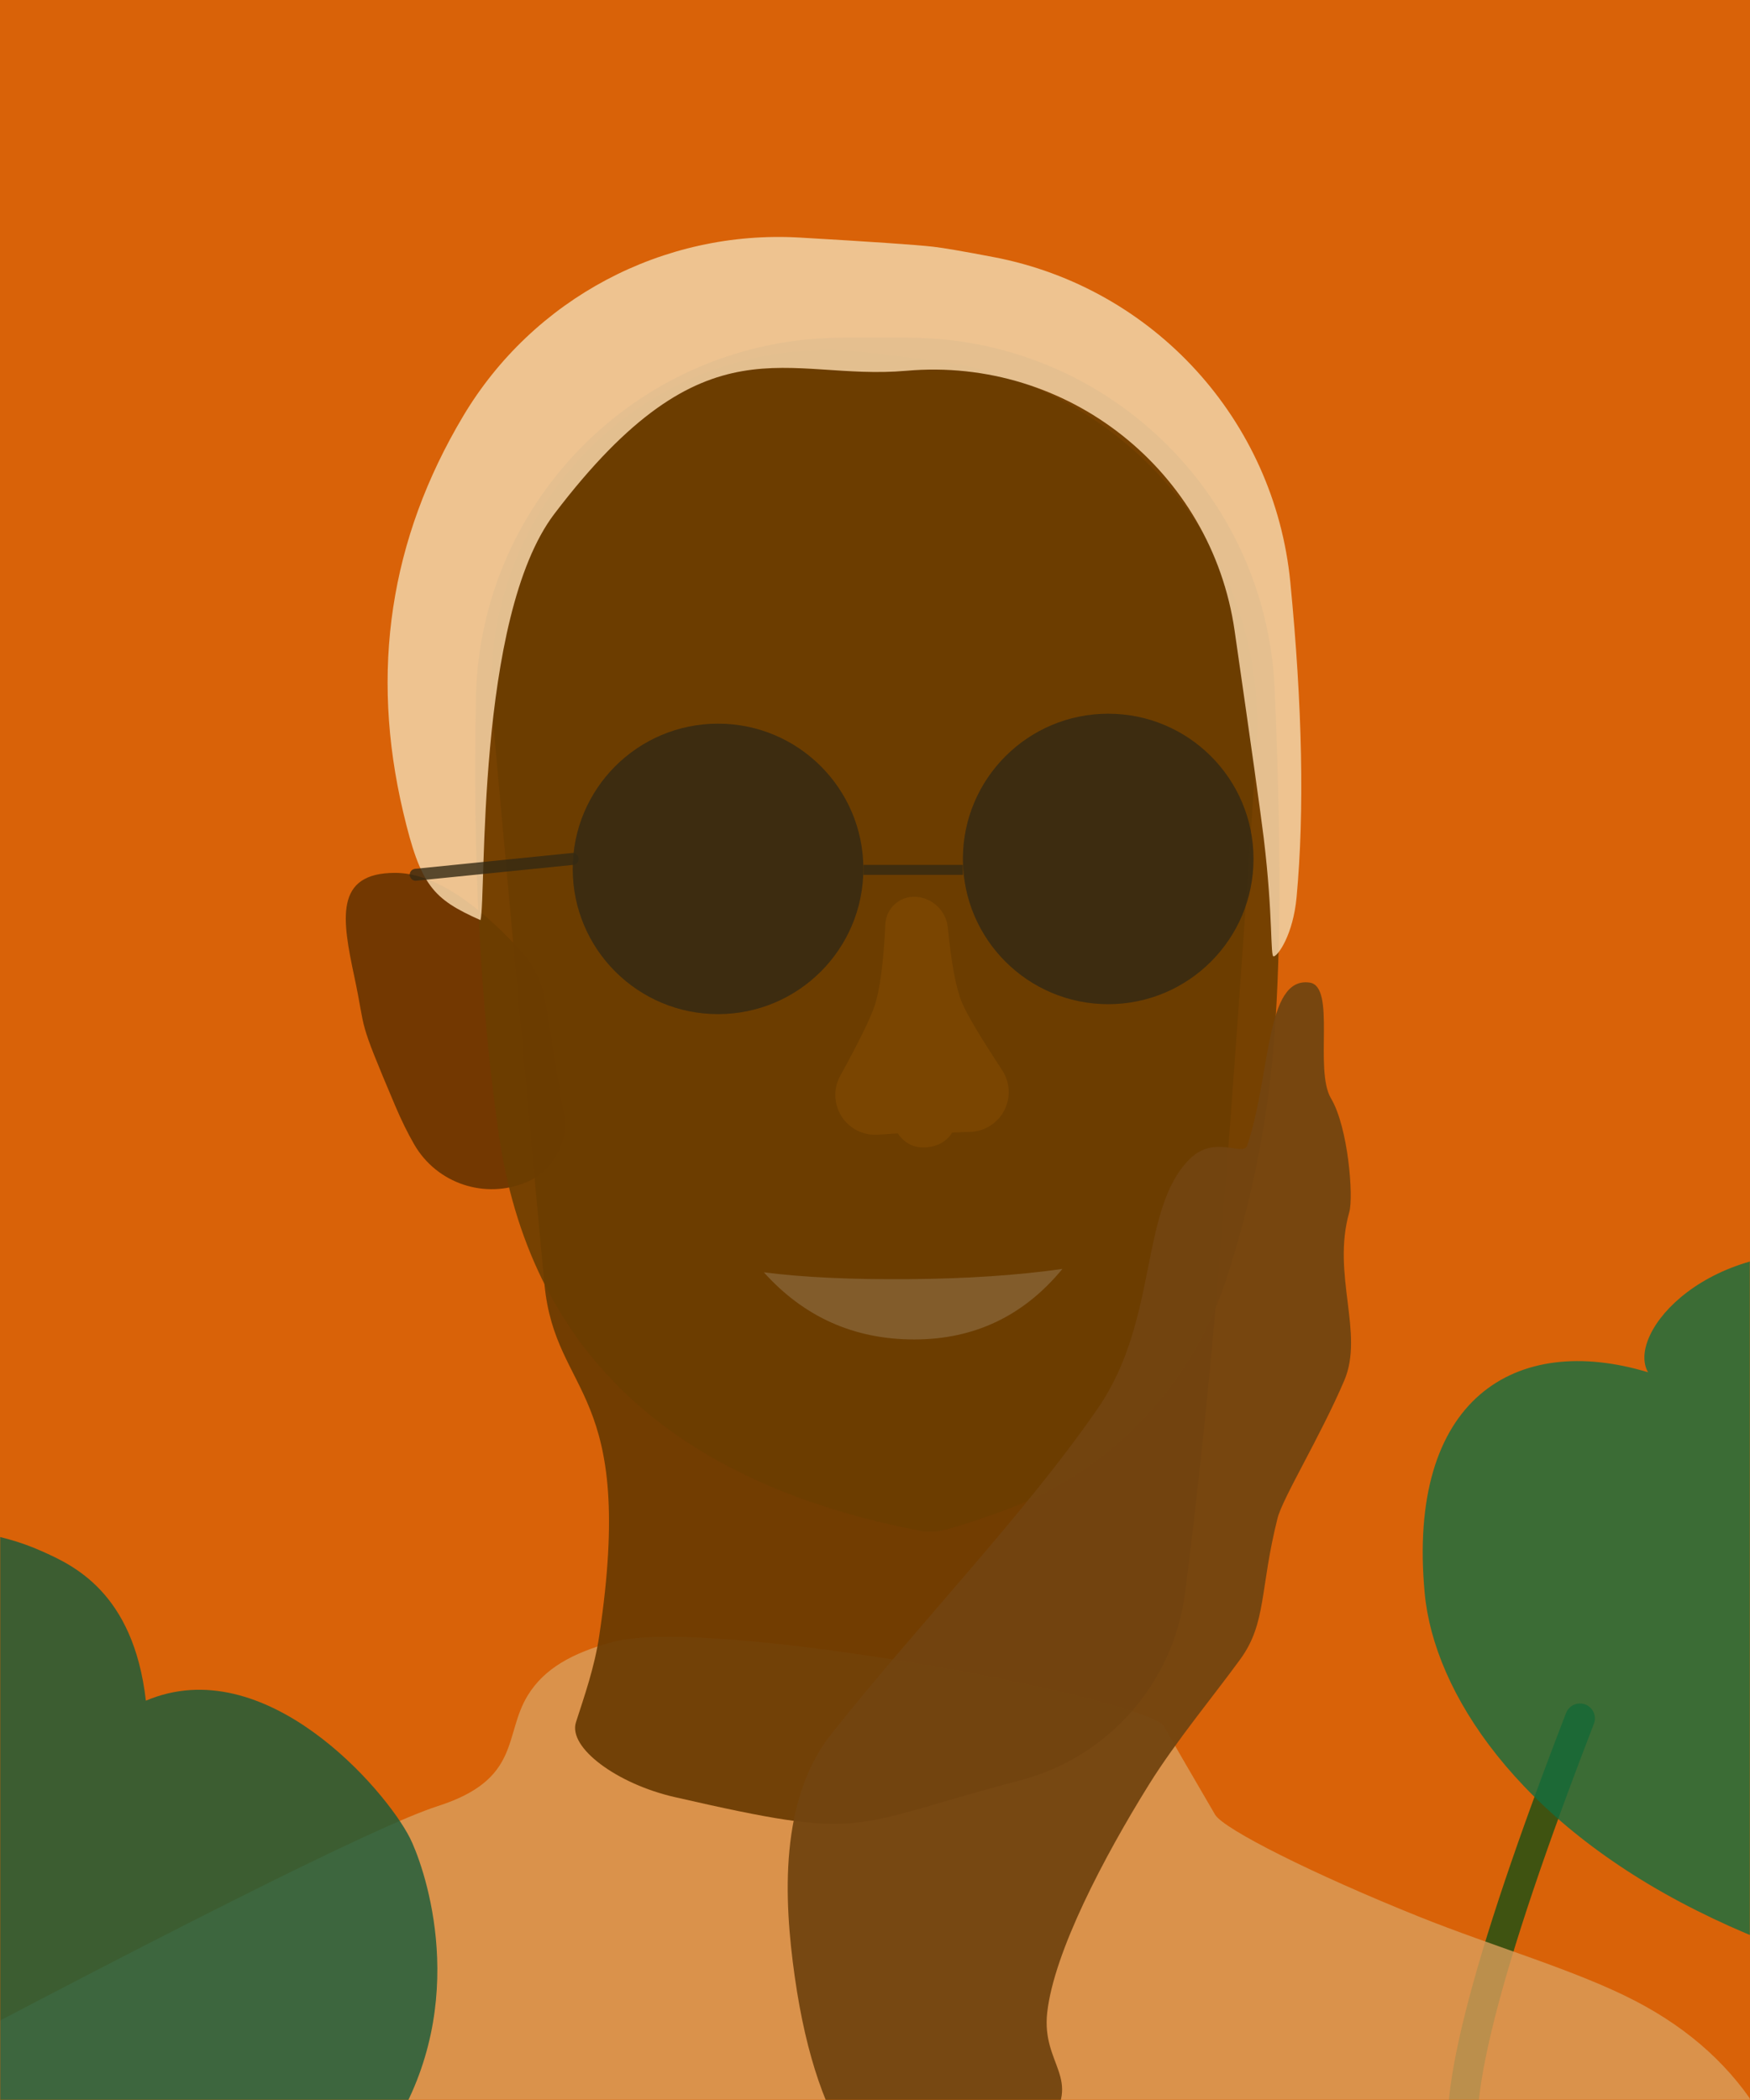 <svg height="1200" viewBox="0 0 1000 1200" width="1000" xmlns="http://www.w3.org/2000/svg" xmlns:xlink="http://www.w3.org/1999/xlink"><defs><path id="a" d="m0 0h1000v1200h-1000z"/><mask id="b" fill="#fff"><use fill="#fff" fill-rule="evenodd" xlink:href="#a"/></mask></defs><g fill="none" fill-rule="evenodd"><use fill="#d96208" xlink:href="#a"/><g mask="url(#b)"><g transform="translate(-359 134)"><path d="m1261.844 847.952c-54.917 142.039-76.131 226.167-63.641 252.384" fill="none" opacity=".9" stroke="#2f5112" stroke-linecap="round" stroke-width="17.062"/><g fill-rule="evenodd"><path d="m1577.522 1038.945c2.08-9.326-2.661-26.01 3.149-47.944 18.751-70.79 46.99-118.902 40.923-180.566-6.067-61.664-35.543-126.396-88.584-170.826-37.474-31.391-81.502-51.569-118.119-56.375-79.642-10.454-126.997 44.494-114.153 66.922-75.71-22.887-138.023 14.945-127.617 126.33 5.281 56.524 53.091 129.947 155.398 181.252 102.308 51.305 159.366 37.39 249.003 81.206z" fill="#146e40" opacity=".8"/><path d="m609.121 898.074c48.003-15.372 37.522-40.691 51.52-63.379 9.519-15.429 25.457-24.017 47.855-30.294 55.334-15.509 306.475 32.162 315.628 48.137 9.152 15.975 9.152 15.975 29.189 50.368 4.877 8.372 57.059 34.431 116.304 58.235 43.026 17.288 90.092 30.708 123.937 48.299 31.46 16.351 55.394 38.206 71.804 65.564l-1124.987 8.278c210.884-112.28 333.802-174.016 368.752-185.208z" fill="#db9d5b" opacity=".8"/><path d="m854.619 67.369 38.101 4.6c110.804 13.377 191.756 111.136 184.239 222.491-11.15 165.172-19.486 277.682-25.009 337.531-4.631 50.191-9.876 98.241-15.735 144.151h-0c-6.582 51.585-43.831 94.004-94.132 107.2-100.36 26.328-85.645 35.202-197.698 9.529-32.698-7.492-60.947-28.166-56.255-42.77 4.745-14.766 10.557-31.158 13.263-49.169 21.434-142.642-24.956-136.005-31.261-200.898-2.716-27.958-12.601-136.241-29.654-324.849-9.544-105.562 68.294-198.875 173.856-208.419 13.412-1.213 26.914-1.01 40.284.604z" fill="#683901" opacity=".9"/><path d="m561.525 424.359c-7.034-33.044-11.635-59.574 23.27-59.574 20.524 0 44.517 14.887 71.979 44.66 7.235 7.844 12.013 17.635 13.743 28.165l10.716 65.209c2.67 16.246-6.116 32.211-21.269 38.648-23.749 10.089-51.294.901-64.23-21.426-3.741-6.457-7.388-13.877-10.939-22.259-22.196-52.393-16.237-40.379-23.27-73.423z" fill="#693400" opacity=".9"/><path d="m840.781 58.969h36.929c112.351-0 204.775 88.481 209.669 200.726 3.899 89.404 3.578 158.755-.961 208.053-4.145 45.02-13.216 88.594-27.211 130.721-20.389 61.37-67.931 109.914-128.863 131.576-20.707 7.362-32.826 11.043-36.356 11.043-6.975 0-9.505 0-7.591 0-144.066-27.414-224.936-103.496-242.61-228.246-10.418-73.531-14.695-156.282-12.832-248.253 2.314-114.227 95.575-205.618 209.826-205.618z" fill="#6c3d00" opacity=".9"/><path d="m1071.72 520.527c13.594-40.685 10.238-96.706 35.646-93.044 15.231 2.195 2.433 49.81 12.228 66.212s12.953 56.071 10.423 64.956c-10.225 35.898 8.714 69.097-2.899 96.297-13.618 31.897-35.186 67.044-38.103 78.65-10.223 40.683-6.164 59.734-21.277 80.53-15.114 20.796-36.841 46.941-52.19 71.62-25.869 41.595-54.224 95.664-58.135 130.201-3.409 30.105 20.739 37.525 0 64.914-55.417 73.185 9.461 45.733 4.109 45.733-10.457 0-121.884 55.963-148.381-131.05-6.342-44.765-8.858-101.319 21.216-139.108 50.804-63.837 110.239-125.221 151.979-185.673 35.082-50.809 23.475-113.958 52.701-142.675 14.108-13.862 30.467-.928 32.684-7.564z" fill="#734510" opacity=".95"/><path d="m816.081 1.757c41.093 2.386 66.491 4.129 76.194 5.231 5.741.652 17.26 2.63 34.559 5.935v-0c91.457 17.474 160.467 93.118 169.495 185.791 6.909 70.918 8.104 130.881 3.584 179.887-1.975 21.416-10.532 33.486-13.076 33.928-2.076.36-.266-22.685-5.706-67.648-1.529-12.636-7.075-52.127-16.638-118.472-13.181-91.441-95.513-156.649-187.542-148.534-68.962 6.081-114.136-32.757-201.168 81.756-45.134 59.385-38.784 219.202-42.203 232.169-27.423-12.202-34.293-19.819-44.177-61.693-19.029-80.615-7.621-156.035 34.224-226.261 40.082-67.268 114.28-106.626 192.452-102.088z" fill="#f1cd9f" opacity=".9"/><path d="m882.357 378.459c9.582.594 17.315 8.055 18.254 17.608 2.017 20.529 4.718 34.832 8.102 42.908 2.807 6.698 10.464 19.56 22.969 38.586 6.901 10.499 3.984 24.606-6.515 31.507-3.469 2.28-7.495 3.567-11.643 3.723l-10.389.39c-3.396 5.238-8.461 8.055-15.193 8.453s-12.032-2.262-15.899-7.977l-11.503.748c-12.538.815-23.363-8.688-24.178-21.226-.282-4.333.682-8.655 2.778-12.458 10.572-19.181 17.098-32.447 19.576-39.798 3.093-9.174 5.162-24.785 6.204-46.834.429-9.068 8.128-16.071 17.196-15.643.08.004.161.008.241.013z" fill="#b16708" opacity=".2"/><ellipse cx="769.306" cy="362.511" fill="#292518" opacity=".7" rx="83.037" ry="82.991"/><ellipse cx="992.256" cy="356.827" fill="#292518" opacity=".7" rx="83.037" ry="82.991"/><path d="m82.75 5.929c32.988-.255 62.28-2.206 87.875-5.853-22.136 26.873-50.357 40.31-84.665 40.31-34.307 0-62.961-12.793-85.96-38.378 22.179 2.869 49.762 4.176 82.75 3.921z" fill="#d8d8d8" opacity=".2" transform="translate(795.469 591.021)"/><path d="m77.173 907.835c59.491-92.394 117.538-145.098 174.142-158.114 26.566-6.109 81.25-19.835 131.463 2.627 17.484 7.821 52.453 23.163 59.583 85.469 68.243-28.967 136.927 50.873 150.896 78.474 6.772 13.38 34.636 86.691-5.792 159.141-7.764 13.914-37.985 33.61-90.663 59.087-6.154 2.976-13.022 4.16-19.817 3.414l-443.622-48.651c-19.983-2.192-34.406-20.168-32.215-40.151.534-4.866 2.043-9.574 4.438-13.843l70.447-125.558c.361-.643.741-1.275 1.14-1.895z" fill="#165b3b" opacity=".8"/></g><path d="m852.344 363.08h56.875" fill="none" opacity=".8" stroke="#352a13" stroke-width="5.688"/><path d="m686.269 356.821-89.74 9.045" fill="none" opacity=".8" stroke="#352a13" stroke-linecap="round" stroke-width="6.825"/></g></g></g></svg>